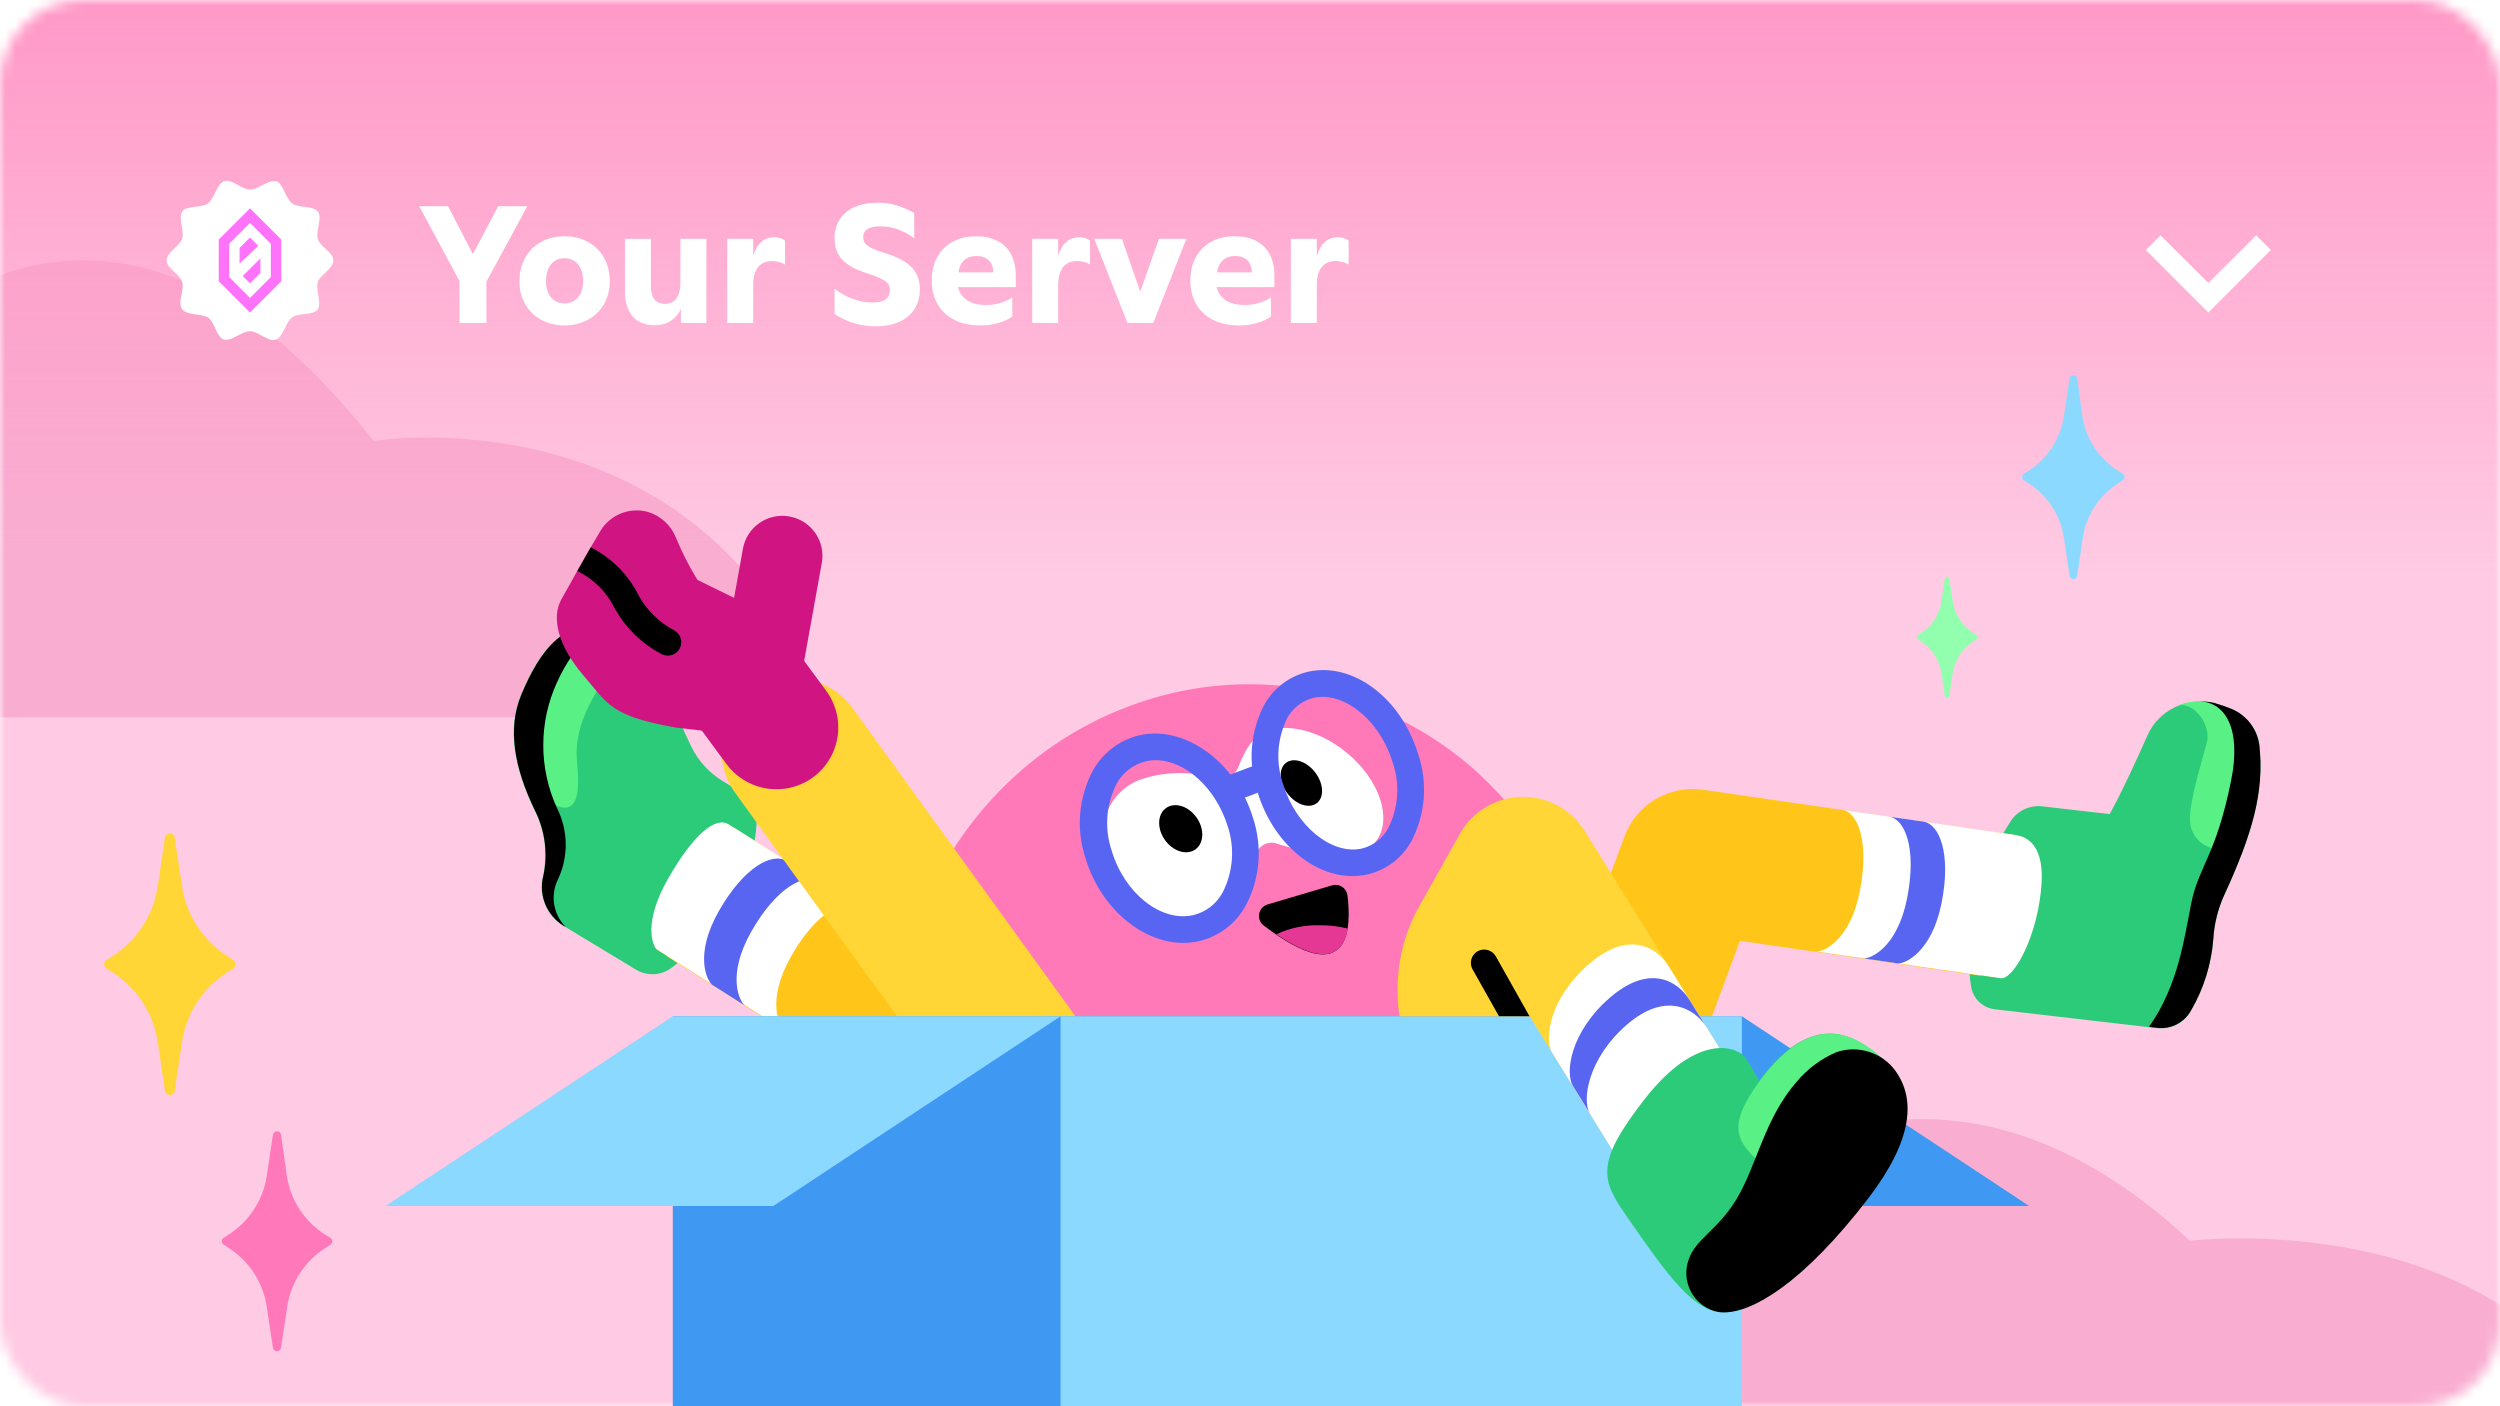 <svg width="240" height="135" viewBox="0 0 240 135" fill="none" xmlns="http://www.w3.org/2000/svg">
<mask id="mask0_142_4964" style="mask-type:alpha" maskUnits="userSpaceOnUse" x="0" y="0" width="240" height="135">
<rect width="240" height="135" rx="8" fill="url(#paint0_linear_142_4964)"/>
</mask>
<g mask="url(#mask0_142_4964)">
<rect width="240" height="135" fill="#FFCAE3"/>
<path d="M-24.94 50.338C-24.94 50.338 1.94 -0.892 35.86 42.338C35.86 42.338 68.02 37.048 79.54 68.868H-61C-61 68.868 -39.55 35.478 -24.94 50.338Z" fill="#E3408A" fill-opacity="0.2"/>
<rect width="240" height="55" fill="url(#paint1_linear_142_4964)"/>
<path d="M154.06 124.48C154.06 124.48 178.9 90 210.23 119.11C210.23 119.11 239.94 115.54 250.58 136.98H120.75C120.75 136.98 140.58 114.43 154.06 124.48Z" fill="#E3408A" fill-opacity="0.2"/>
<path d="M31.17 118.5C30.198 117.874 29.371 117.048 28.744 116.077C28.116 115.106 27.702 114.013 27.53 112.87L26.98 108.94C26.968 108.845 26.921 108.759 26.849 108.696C26.778 108.633 26.685 108.599 26.59 108.6C26.496 108.603 26.406 108.639 26.335 108.701C26.264 108.763 26.216 108.847 26.2 108.94L25.61 112.87C25.44 114.012 25.028 115.105 24.402 116.076C23.776 117.047 22.95 117.873 21.98 118.5L21.47 118.83C21.415 118.865 21.369 118.914 21.338 118.972C21.306 119.029 21.29 119.094 21.29 119.16C21.29 119.226 21.306 119.29 21.338 119.348C21.369 119.406 21.415 119.454 21.47 119.49L21.98 119.82C22.95 120.447 23.776 121.273 24.402 122.244C25.028 123.214 25.44 124.307 25.61 125.45L26.2 129.38C26.216 129.473 26.264 129.557 26.335 129.619C26.406 129.681 26.496 129.717 26.59 129.72C26.685 129.721 26.778 129.686 26.849 129.624C26.921 129.561 26.968 129.474 26.98 129.38L27.57 125.45C27.742 124.307 28.156 123.213 28.784 122.243C29.411 121.272 30.238 120.446 31.21 119.82L31.72 119.49C31.775 119.454 31.821 119.406 31.852 119.348C31.884 119.29 31.9 119.226 31.9 119.16C31.9 119.094 31.884 119.029 31.852 118.972C31.821 118.914 31.775 118.865 31.72 118.83L31.17 118.5Z" fill="#FF78B9"/>
<path d="M21.8 91.78C20.645 91.034 19.662 90.05 18.915 88.895C18.169 87.74 17.676 86.44 17.47 85.08L16.77 80.4C16.755 80.289 16.701 80.187 16.616 80.113C16.531 80.039 16.422 79.999 16.31 80C16.197 80.001 16.088 80.041 16.002 80.115C15.916 80.188 15.859 80.289 15.84 80.4L15.14 85.08C14.938 86.44 14.448 87.741 13.703 88.896C12.958 90.052 11.975 91.035 10.82 91.78L10.21 92.17C10.145 92.212 10.092 92.27 10.055 92.338C10.018 92.406 9.999 92.483 10 92.56C10 92.639 10.02 92.716 10.056 92.786C10.093 92.855 10.146 92.915 10.21 92.96L10.82 93.35C11.976 94.092 12.96 95.073 13.705 96.227C14.45 97.381 14.939 98.681 15.14 100.04L15.84 104.72C15.859 104.831 15.916 104.932 16.002 105.006C16.088 105.079 16.197 105.119 16.31 105.12C16.422 105.121 16.531 105.081 16.616 105.007C16.701 104.933 16.755 104.831 16.77 104.72L17.47 100.04C17.675 98.681 18.167 97.382 18.914 96.228C19.66 95.075 20.644 94.094 21.8 93.35L22.4 92.96C22.468 92.918 22.523 92.859 22.562 92.788C22.6 92.719 22.62 92.64 22.62 92.56C22.622 92.481 22.602 92.403 22.563 92.335C22.525 92.266 22.468 92.209 22.4 92.17L21.8 91.78Z" fill="#FFD635"/>
<g filter="url(#filter0_d_142_4964)">
<g filter="url(#filter1_d_142_4964)">
<path d="M50.625 17.797L46.695 25.039V29H44.117V24.984L40.242 17.797H43.016L45.398 22.398L47.828 17.797H50.625ZM54.188 29.242C53.37 29.242 52.633 29.065 51.977 28.711C51.32 28.357 50.805 27.859 50.43 27.219C50.055 26.573 49.867 25.831 49.867 24.992C49.867 24.138 50.052 23.385 50.422 22.734C50.792 22.078 51.305 21.573 51.961 21.219C52.617 20.859 53.359 20.68 54.188 20.68C55.021 20.68 55.768 20.859 56.43 21.219C57.091 21.573 57.607 22.078 57.977 22.734C58.352 23.385 58.539 24.138 58.539 24.992C58.539 25.831 58.349 26.573 57.969 27.219C57.594 27.859 57.075 28.357 56.414 28.711C55.753 29.065 55.01 29.242 54.188 29.242ZM54.188 27.125C54.557 27.125 54.875 27.037 55.141 26.859C55.411 26.682 55.62 26.432 55.766 26.109C55.911 25.781 55.984 25.404 55.984 24.977C55.984 24.544 55.911 24.164 55.766 23.836C55.625 23.503 55.419 23.245 55.148 23.062C54.878 22.88 54.557 22.789 54.188 22.789C53.823 22.789 53.505 22.88 53.234 23.062C52.969 23.245 52.766 23.5 52.625 23.828C52.484 24.156 52.414 24.539 52.414 24.977C52.414 25.404 52.484 25.781 52.625 26.109C52.771 26.432 52.977 26.682 53.242 26.859C53.508 27.037 53.823 27.125 54.188 27.125ZM67.812 20.922V29H65.367V27.664C65.148 28.143 64.823 28.523 64.391 28.805C63.958 29.086 63.456 29.227 62.883 29.227C61.945 29.227 61.229 28.94 60.734 28.367C60.24 27.789 59.992 26.99 59.992 25.969V20.922H62.484V25.422C62.484 26 62.594 26.438 62.812 26.734C63.036 27.026 63.38 27.172 63.844 27.172C64.328 27.172 64.695 26.995 64.945 26.641C65.195 26.287 65.32 25.789 65.32 25.148V20.922H67.812ZM74.32 20.773C74.711 20.773 75.057 20.88 75.359 21.094V23.398C75.016 23.174 74.586 23.062 74.07 23.062C73.523 23.062 73.094 23.255 72.781 23.641C72.469 24.026 72.31 24.576 72.305 25.289V29H69.812V20.922H72.305V22.586C72.482 21.971 72.742 21.516 73.086 21.219C73.435 20.922 73.846 20.773 74.32 20.773ZM84.062 29.328C83.37 29.328 82.688 29.229 82.016 29.031C81.349 28.838 80.716 28.542 80.117 28.141V25.719C80.628 26.12 81.203 26.443 81.844 26.688C82.49 26.927 83.133 27.047 83.773 27.047C84.878 27.047 85.43 26.648 85.43 25.852C85.43 25.654 85.391 25.484 85.312 25.344C85.234 25.198 85.102 25.062 84.914 24.938C84.732 24.812 84.471 24.682 84.133 24.547L82.859 24.102C81.912 23.773 81.216 23.352 80.773 22.836C80.336 22.315 80.117 21.664 80.117 20.883C80.117 20.185 80.281 19.581 80.609 19.07C80.938 18.555 81.409 18.159 82.023 17.883C82.643 17.602 83.38 17.461 84.234 17.461C84.906 17.461 85.539 17.552 86.133 17.734C86.727 17.917 87.271 18.159 87.766 18.461V20.867C86.734 20.107 85.648 19.727 84.508 19.727C83.414 19.727 82.867 20.078 82.867 20.781C82.867 21.068 82.969 21.305 83.172 21.492C83.375 21.674 83.698 21.852 84.141 22.023L85.305 22.414C86.352 22.763 87.112 23.203 87.586 23.734C88.065 24.266 88.305 24.94 88.305 25.758C88.305 26.482 88.135 27.115 87.797 27.656C87.458 28.193 86.969 28.607 86.328 28.898C85.693 29.185 84.938 29.328 84.062 29.328ZM97.516 25.562H91.969C92.099 26.109 92.393 26.534 92.852 26.836C93.31 27.133 93.927 27.281 94.703 27.281C95.156 27.281 95.599 27.216 96.031 27.086C96.463 26.956 96.846 26.779 97.18 26.555V28.383C96.846 28.633 96.414 28.838 95.883 29C95.352 29.162 94.763 29.242 94.117 29.242C93.169 29.242 92.344 29.068 91.641 28.719C90.938 28.365 90.396 27.862 90.016 27.211C89.635 26.56 89.445 25.794 89.445 24.914C89.445 24.086 89.617 23.352 89.961 22.711C90.305 22.07 90.797 21.573 91.438 21.219C92.083 20.859 92.838 20.68 93.703 20.68C94.505 20.68 95.19 20.828 95.758 21.125C96.331 21.417 96.766 21.849 97.062 22.422C97.365 22.995 97.516 23.693 97.516 24.516V25.562ZM93.758 22.578C93.253 22.578 92.852 22.716 92.555 22.992C92.258 23.268 92.076 23.654 92.008 24.148H95.359C95.344 23.638 95.195 23.25 94.914 22.984C94.633 22.713 94.247 22.578 93.758 22.578ZM103.602 20.773C103.992 20.773 104.339 20.88 104.641 21.094V23.398C104.297 23.174 103.867 23.062 103.352 23.062C102.805 23.062 102.375 23.255 102.062 23.641C101.75 24.026 101.591 24.576 101.586 25.289V29H99.094V20.922H101.586V22.586C101.763 21.971 102.023 21.516 102.367 21.219C102.716 20.922 103.128 20.773 103.602 20.773ZM113.898 20.922L110.711 29H108.234L105.047 20.922H107.703L109.461 26.008L111.258 20.922H113.898ZM122.344 25.562H116.797C116.927 26.109 117.221 26.534 117.68 26.836C118.138 27.133 118.755 27.281 119.531 27.281C119.984 27.281 120.427 27.216 120.859 27.086C121.292 26.956 121.674 26.779 122.008 26.555V28.383C121.674 28.633 121.242 28.838 120.711 29C120.18 29.162 119.591 29.242 118.945 29.242C117.997 29.242 117.172 29.068 116.469 28.719C115.766 28.365 115.224 27.862 114.844 27.211C114.464 26.56 114.273 25.794 114.273 24.914C114.273 24.086 114.445 23.352 114.789 22.711C115.133 22.07 115.625 21.573 116.266 21.219C116.911 20.859 117.667 20.68 118.531 20.68C119.333 20.68 120.018 20.828 120.586 21.125C121.159 21.417 121.594 21.849 121.891 22.422C122.193 22.995 122.344 23.693 122.344 24.516V25.562ZM118.586 22.578C118.081 22.578 117.68 22.716 117.383 22.992C117.086 23.268 116.904 23.654 116.836 24.148H120.188C120.172 23.638 120.023 23.25 119.742 22.984C119.461 22.713 119.076 22.578 118.586 22.578ZM128.43 20.773C128.82 20.773 129.167 20.88 129.469 21.094V23.398C129.125 23.174 128.695 23.062 128.18 23.062C127.633 23.062 127.203 23.255 126.891 23.641C126.578 24.026 126.419 24.576 126.414 25.289V29H123.922V20.922H126.414V22.586C126.591 21.971 126.852 21.516 127.195 21.219C127.544 20.922 127.956 20.773 128.43 20.773Z" fill="white"/>
</g>
<path d="M32 24C32 24.8 30.7 25.4 30.5 26.1C30.3 26.8 30.9 28.1 30.5 28.7C30.1 29.3 28.6 29 28 29.5C27.4 30 27.2 31.3 26.5 31.6C25.8 31.9 24.8 30.8 24 30.8C23.2 30.8 22.2 31.8 21.5 31.6C20.8 31.4 20.6 29.9 20 29.5C19.4 29.1 18 29.3 17.5 28.7C17 28.1 17.7 26.9 17.5 26.1C17.3 25.3 16 24.8 16 24C16 23.2 17.3 22.6 17.5 21.9C17.7 21.2 17.1 19.9 17.5 19.3C17.9 18.7 19.4 19 20 18.5C20.6 18 20.8 16.7 21.5 16.4C22.2 16.1 23.2 17.2 24 17.2C24.8 17.2 25.8 16.2 26.5 16.4C27.2 16.6 27.4 18 28 18.5C28.6 19 30 18.7 30.5 19.3C31 19.9 30.3 21.1 30.5 21.9C30.7 22.7 32 23.2 32 24Z" fill="white"/>
<path d="M24 19L21 22V26L24 29L27 26V22L24 19ZM26 25.6L24 27.6L22 25.6V22.4L24 20.4L26 22.4V25.6Z" fill="#FF73FA"/>
<path d="M23 22.8V24.3L24.8 22.6L24 21.8L23 22.8Z" fill="#FF73FA"/>
<path d="M24 26.2L25 25.2V23.8L23.3 25.5L24 26.2Z" fill="#FF73FA"/>
<g filter="url(#filter2_d_142_4964)">
<path fill-rule="evenodd" clip-rule="evenodd" d="M216.59 20.59L212 25.17L207.41 20.59L206 22L212 28L218 22L216.59 20.59Z" fill="white"/>
</g>
</g>
<path d="M203.32 45.19C202.413 44.612 201.64 43.848 201.052 42.948C200.464 42.048 200.075 41.032 199.91 39.97L199.41 36.31C199.394 36.224 199.348 36.145 199.281 36.089C199.213 36.032 199.128 36.001 199.04 36C198.953 36.001 198.87 36.033 198.804 36.09C198.738 36.146 198.694 36.224 198.68 36.31L198.13 39.96C197.97 41.019 197.587 42.032 197.006 42.932C196.425 43.832 195.66 44.598 194.76 45.18L194.29 45.48C194.238 45.513 194.195 45.559 194.166 45.613C194.136 45.667 194.12 45.728 194.12 45.79C194.119 45.852 194.135 45.913 194.164 45.967C194.194 46.022 194.238 46.067 194.29 46.1L194.76 46.41C195.661 46.99 196.428 47.755 197.009 48.656C197.591 49.556 197.973 50.57 198.13 51.63L198.68 55.27C198.692 55.358 198.735 55.438 198.801 55.497C198.867 55.555 198.952 55.588 199.04 55.59C199.13 55.589 199.216 55.556 199.283 55.498C199.351 55.439 199.396 55.358 199.41 55.27L199.95 51.63C200.108 50.57 200.49 49.556 201.071 48.656C201.652 47.755 202.419 46.99 203.32 46.41L203.8 46.1C203.85 46.066 203.891 46.019 203.919 45.965C203.947 45.911 203.961 45.851 203.96 45.79C203.96 45.729 203.946 45.669 203.918 45.616C203.89 45.562 203.85 45.515 203.8 45.48L203.32 45.19Z" fill="#8CD9FF"/>
<path d="M189.46 60.81C188.927 60.466 188.474 60.012 188.129 59.48C187.784 58.947 187.556 58.347 187.46 57.72L187.13 55.56C187.125 55.508 187.101 55.46 187.062 55.424C187.023 55.389 186.972 55.37 186.92 55.37C186.866 55.37 186.815 55.389 186.774 55.424C186.734 55.459 186.707 55.507 186.7 55.56L186.38 57.72C186.285 58.348 186.058 58.948 185.713 59.48C185.368 60.013 184.914 60.467 184.38 60.81L184.1 60.99C184.07 61.01 184.045 61.036 184.028 61.068C184.01 61.099 184.001 61.134 184 61.17C184 61.208 184.009 61.244 184.026 61.278C184.044 61.311 184.069 61.339 184.1 61.36L184.38 61.54C184.914 61.883 185.37 62.336 185.714 62.869C186.059 63.402 186.286 64.002 186.38 64.63L186.7 66.79C186.707 66.843 186.734 66.892 186.774 66.927C186.815 66.962 186.866 66.981 186.92 66.98C186.972 66.98 187.023 66.961 187.062 66.926C187.101 66.891 187.125 66.842 187.13 66.79L187.46 64.63C187.555 64.003 187.782 63.403 188.127 62.87C188.472 62.337 188.926 61.884 189.46 61.54L189.75 61.36C189.78 61.339 189.803 61.31 189.819 61.277C189.835 61.243 189.842 61.207 189.84 61.17C189.841 61.135 189.834 61.1 189.818 61.069C189.802 61.037 189.779 61.01 189.75 60.99L189.46 60.81Z" fill="#91FFAD"/>
</g>
<g clip-path="url(#clip0_142_4964)">
<path d="M216.895 71.593C216.796 70.826 216.493 70.1 216.018 69.489C215.544 68.878 214.914 68.404 214.194 68.117C213.651 67.896 213.095 67.707 212.53 67.552C211.276 67.217 209.942 67.341 208.772 67.902C207.602 68.464 206.672 69.424 206.151 70.611C205.088 73.009 203.607 76.233 202.526 78.153L196.035 77.406C195.458 77.343 194.875 77.439 194.349 77.684C193.823 77.93 193.376 78.314 193.055 78.796C189.395 84.314 188.619 91.135 189.229 94.742C189.325 95.302 189.601 95.815 190.017 96.204C190.432 96.593 190.963 96.836 191.53 96.897L207.092 98.704C207.738 98.777 208.39 98.657 208.966 98.358C209.542 98.059 210.015 97.596 210.325 97.027C211.555 94.921 212.291 92.566 212.478 90.136C212.564 88.695 212.912 87.282 213.506 85.965C216.224 80.048 217.375 75.998 216.895 71.593Z" fill="#2CCB7A"/>
<path d="M214.194 68.082C213.651 67.861 213.095 67.673 212.53 67.517C211.303 67.173 209.992 67.287 208.844 67.839C210.325 67.074 212.329 69.42 211.859 71.263C211.388 73.105 210.116 77.067 210.247 78.901C210.3 79.617 210.625 80.285 211.157 80.77C211.688 81.254 212.385 81.518 213.105 81.507C213.889 81.507 215.719 75.903 216.93 71.949C216.93 71.827 216.93 71.697 216.93 71.575C216.83 70.802 216.524 70.069 216.042 69.455C215.561 68.84 214.922 68.366 214.194 68.082V68.082Z" fill="#59F186"/>
<path d="M207.092 98.669C207.734 98.746 208.383 98.63 208.959 98.338C209.535 98.046 210.01 97.589 210.325 97.027C211.555 94.921 212.291 92.566 212.477 90.136C212.564 88.695 212.912 87.282 213.506 85.965C216.233 80.056 217.383 76.007 216.904 71.601C216.814 70.825 216.518 70.086 216.046 69.461C215.574 68.836 214.944 68.348 214.22 68.047C213.676 67.828 213.12 67.636 212.556 67.474C212.126 67.381 211.688 67.334 211.249 67.335C213.619 67.465 215.196 69.942 214.185 74.947C212.73 82.142 211.092 83.141 210.369 86.66C209.733 89.788 209.157 94.585 206.299 98.582L207.092 98.669Z" fill="black"/>
<path d="M204.879 90.258C205.048 89.802 205.171 89.33 205.245 88.85C205.495 87.04 205.02 85.204 203.922 83.74C202.824 82.276 201.193 81.303 199.381 81.029L163.48 75.816C161.908 75.592 160.307 75.91 158.941 76.718C157.575 77.525 156.527 78.774 155.969 80.256L151.272 92.943C150.643 94.664 150.72 96.563 151.487 98.228C152.254 99.892 153.648 101.187 155.368 101.832C157.095 102.46 159 102.381 160.669 101.615C162.339 100.849 163.637 99.456 164.282 97.739L167.035 90.319L197.368 94.733C198.944 94.954 200.549 94.631 201.915 93.817C203.282 93.003 204.328 91.747 204.879 90.258Z" fill="#FFC619"/>
<path d="M178.546 85.557C179.496 80.734 178.311 77.884 176.803 77.736L199.389 81.021C201.202 81.294 202.833 82.268 203.93 83.731C205.028 85.195 205.503 87.031 205.254 88.841C205.179 89.322 205.057 89.793 204.888 90.249C204.33 91.732 203.282 92.98 201.916 93.787C200.55 94.595 198.948 94.913 197.377 94.689L174.337 91.335C174.947 91.431 177.596 90.388 178.546 85.557Z" fill="white"/>
<path d="M183.086 86.217C184.036 81.394 182.851 78.605 181.343 78.397L184.646 78.874C186.162 79.109 187.347 81.89 186.389 86.695C185.43 91.5 182.79 92.569 182.171 92.482L178.869 91.996C179.487 92.1 182.136 91.049 183.086 86.217Z" fill="#5765F1"/>
<path d="M193.386 80.135C194.257 80.256 196.183 80.76 196 84.662C195.712 89.719 193.334 94.107 192.027 93.916L190.197 93.647L189.953 94.594L200.932 96.184L207.032 90.97L205.969 82.863L201.951 79.387L194.824 78.84L193.386 80.135Z" fill="#2CCB7A"/>
<path d="M64.518 92.873C64.028 93.258 63.43 93.484 62.807 93.52C62.184 93.555 61.564 93.4 61.033 93.073L54.288 88.998C53.498 88.566 52.859 87.903 52.458 87.099C52.058 86.293 51.915 85.385 52.049 84.497L52.101 84.253C52.608 82.081 52.336 79.8 51.334 77.806C49.347 73.696 48.659 69.933 50.045 66.648C51.883 62.304 54.314 59.036 58.993 60.27C63.037 61.348 62.81 64.285 66.348 71.645C67.02 73.035 68.082 74.2 69.406 74.999L71.149 76.068C71.627 76.358 72.017 76.77 72.279 77.263C72.542 77.755 72.666 78.309 72.639 78.866C72.448 83.775 69.485 89.119 64.518 92.873Z" fill="#2CCB7A"/>
<path d="M62.74 63.285C62.398 62.532 61.885 61.869 61.243 61.346C60.6 60.823 59.845 60.455 59.037 60.27C54.497 59.071 52.066 62.069 50.262 66.249C50.262 70.524 50.733 75.729 52.606 76.919C55.909 79.013 55.578 75.251 55.386 73.035C55.124 70.115 56.458 67.691 57.843 65.432C59.229 63.173 61.677 61.296 62.74 63.285Z" fill="#59F186"/>
<path d="M53.591 84.366C54.083 83.3 54.328 82.138 54.309 80.965C54.289 79.791 54.005 78.637 53.478 77.588C52.606 75.691 52.155 73.628 52.155 71.541C52.155 69.453 52.606 67.391 53.478 65.493C55.22 61.635 57.599 59.888 59.412 60.392C54.288 58.654 51.726 62.695 50.071 66.648C48.685 69.933 49.373 73.696 51.36 77.806C52.362 79.8 52.633 82.081 52.127 84.253L52.075 84.497C51.941 85.385 52.084 86.293 52.484 87.099C52.885 87.903 53.523 88.566 54.314 88.998C53.719 88.401 53.328 87.631 53.198 86.799C53.068 85.967 53.206 85.116 53.591 84.366V84.366Z" fill="black"/>
<path d="M60.745 78.857C61.873 77.955 63.256 77.427 64.701 77.349C66.145 77.271 67.577 77.647 68.796 78.423L89.282 91.387C90.218 91.975 90.998 92.779 91.557 93.73C92.117 94.681 92.439 95.752 92.498 96.853C92.553 97.954 92.344 99.052 91.89 100.057C91.435 101.062 90.748 101.944 89.884 102.632L83.784 107.472C82.344 108.61 80.512 109.135 78.686 108.933C76.86 108.731 75.188 107.819 74.033 106.394C72.046 103.909 72.9 102.136 74.033 98.13L61.346 90.101C59.796 89.113 58.701 87.553 58.299 85.763C57.898 83.972 58.222 82.096 59.202 80.543C59.617 79.898 60.139 79.328 60.745 78.857V78.857Z" fill="#FFC619"/>
<path d="M60.745 78.857C61.873 77.955 63.256 77.427 64.701 77.349C66.145 77.271 67.577 77.647 68.796 78.423L89.282 91.387C90.218 91.975 90.998 92.779 91.557 93.73C92.117 94.681 92.439 95.752 92.498 96.853C92.553 97.954 92.344 99.052 91.89 100.057C91.435 101.062 90.748 101.944 89.884 102.632L83.784 107.472C82.344 108.61 80.512 109.135 78.686 108.933C76.86 108.731 75.188 107.819 74.033 106.394C72.046 103.909 72.9 102.136 74.033 98.13L61.346 90.101C59.796 89.113 58.701 87.553 58.299 85.763C57.898 83.972 58.222 82.096 59.202 80.543C59.617 79.898 60.139 79.328 60.745 78.857V78.857Z" fill="#FFC619"/>
<path d="M73.519 99.851L78.295 102.875C78.488 102.99 78.718 103.026 78.937 102.976C79.156 102.926 79.348 102.793 79.471 102.606C79.587 102.414 79.625 102.185 79.576 101.967C79.528 101.748 79.396 101.557 79.21 101.432L73.981 98.139C73.877 98.765 73.711 99.33 73.519 99.851Z" fill="black"/>
<path d="M61.364 90.075L75.358 98.939C74.826 98.608 73.51 96.097 75.942 91.813C78.373 87.529 81.109 86.191 82.407 87.008L68.796 78.397C67.577 77.621 66.145 77.245 64.701 77.323C63.256 77.401 61.873 77.928 60.745 78.831C60.145 79.306 59.629 79.879 59.22 80.525C58.243 82.078 57.92 83.952 58.321 85.74C58.723 87.529 59.816 89.087 61.364 90.075V90.075Z" fill="white"/>
<path d="M68.422 94.576L71.542 96.549C71.019 96.219 69.694 93.699 72.134 89.415C74.574 85.131 77.301 83.802 78.591 84.618L75.48 82.646C74.182 81.829 71.454 83.167 69.015 87.451C66.575 91.735 67.899 94.246 68.422 94.576Z" fill="#5765F1"/>
<path d="M63.158 91.24C62.627 90.909 61.695 88.633 64.134 84.358C66.574 80.082 68.683 78.344 69.981 79.144L70.583 79.526L71.132 78.562L64.736 74.956L57.163 78.431L55.848 86.504L57.529 89.58L62.496 92.63L63.995 91.761L63.158 91.24Z" fill="#2CCB7A"/>
<path d="M149.66 85.018C151.485 89.253 152.428 93.813 152.434 98.422C152.439 103.031 151.506 107.593 149.69 111.832C147.875 116.07 145.216 119.897 141.873 123.081C138.531 126.264 134.575 128.738 130.246 130.351C126.002 132.015 121.452 132.763 116.897 132.545C112.342 132.326 107.885 131.146 103.821 129.083C99.757 127.02 96.177 124.121 93.32 120.577C90.462 117.033 88.391 112.924 87.243 108.523C82.686 91.57 92.245 73.878 108.287 67.839C116.076 64.86 124.716 64.983 132.417 68.181C140.119 71.378 146.292 77.407 149.66 85.018V85.018Z" fill="#FF78B8"/>
<path d="M131.3 74.434C129.009 71.184 124.826 69.221 121.959 70.089C121.84 70.124 121.723 70.167 121.611 70.22V70.22C120.312 70.706 119.65 71.732 118.892 73.6C118.74 74.02 118.438 74.37 118.045 74.585C117.652 74.799 117.194 74.863 116.757 74.764C114.371 74.01 111.805 74.041 109.438 74.851C106.231 76.059 104.837 79.978 106.318 83.61C107.799 87.243 111.599 89.215 114.796 88.007C114.977 87.938 115.155 87.86 115.328 87.773L115.441 87.712C117.332 86.721 119.11 84.575 120.67 81.751C120.83 81.443 121.087 81.196 121.402 81.048C121.717 80.901 122.072 80.861 122.412 80.934C126.386 82.229 129.104 82.307 130.255 81.864C133.13 81.064 133.592 77.728 131.3 74.434Z" fill="white"/>
<path d="M115.317 87.862C118.373 86.336 119.42 82.254 117.658 78.744C115.895 75.234 111.989 73.625 108.934 75.151C105.879 76.676 104.831 80.759 106.594 84.269C108.357 87.779 112.262 89.388 115.317 87.862Z" fill="white"/>
<path d="M132.036 80.826C133.743 78.728 132.491 74.895 129.24 72.264C125.988 69.634 121.969 69.203 120.262 71.301C118.555 73.399 119.807 77.233 123.058 79.863C126.31 82.493 130.329 82.925 132.036 80.826Z" fill="white"/>
<path d="M114.744 81.554C115.589 80.967 115.65 79.597 114.88 78.494C114.11 77.392 112.801 76.973 111.956 77.56C111.11 78.147 111.05 79.517 111.819 80.62C112.589 81.722 113.899 82.141 114.744 81.554Z" fill="black"/>
<path d="M126.406 77.108C127.142 76.552 127.079 75.233 126.265 74.162C125.451 73.091 124.195 72.674 123.458 73.23C122.722 73.787 122.785 75.106 123.599 76.177C124.413 77.248 125.669 77.665 126.406 77.108Z" fill="black"/>
<path d="M129.836 84.106C125.993 84.106 122.168 80.821 120.721 76.024C120.253 74.654 120.07 73.203 120.184 71.759C120.298 70.316 120.706 68.911 121.384 67.63C121.826 66.844 122.428 66.158 123.151 65.616C123.875 65.075 124.703 64.689 125.584 64.485C129.88 63.529 134.515 67.013 136.145 72.401C136.61 73.772 136.79 75.224 136.675 76.667C136.559 78.11 136.151 79.514 135.474 80.795C135.032 81.583 134.43 82.27 133.707 82.813C132.984 83.356 132.155 83.743 131.274 83.949C130.802 84.053 130.32 84.105 129.836 84.106V84.106ZM126.987 66.9C126.694 66.897 126.402 66.926 126.115 66.987C125.581 67.118 125.08 67.357 124.644 67.691C124.207 68.024 123.845 68.445 123.58 68.925C123.09 69.908 122.803 70.979 122.736 72.075C122.669 73.17 122.822 74.268 123.188 75.303C124.39 79.283 127.841 82.098 130.725 81.464C131.261 81.335 131.764 81.095 132.2 80.76C132.637 80.424 132.998 80.001 133.261 79.517C133.756 78.541 134.048 77.476 134.122 76.385C134.195 75.293 134.047 74.199 133.688 73.165C132.59 69.551 129.662 66.9 126.987 66.9V66.9Z" fill="#5865F2"/>
<path d="M113.603 90.518C109.647 90.518 105.638 87.164 104.209 82.385C103.749 81.002 103.576 79.54 103.701 78.088C103.825 76.636 104.244 75.224 104.933 73.939C105.403 73.104 106.041 72.375 106.808 71.798C107.574 71.221 108.451 70.808 109.385 70.585C113.786 69.585 118.683 73.192 120.295 78.544C120.753 79.928 120.925 81.39 120.799 82.842C120.673 84.294 120.253 85.706 119.563 86.99C119.097 87.827 118.461 88.558 117.696 89.135C116.931 89.713 116.053 90.125 115.119 90.345C114.621 90.458 114.113 90.516 113.603 90.518V90.518ZM110.989 72.974C110.657 72.973 110.326 73.011 110.004 73.087C109.412 73.23 108.856 73.494 108.373 73.864C107.89 74.234 107.489 74.7 107.198 75.234C106.694 76.218 106.391 77.293 106.309 78.396C106.227 79.499 106.366 80.607 106.719 81.655C107.947 85.774 111.477 88.555 114.561 87.851C115.152 87.707 115.706 87.442 116.187 87.073C116.669 86.703 117.068 86.237 117.358 85.704C117.867 84.721 118.172 83.646 118.255 82.543C118.339 81.44 118.2 80.331 117.846 79.283C116.687 75.59 113.751 72.974 110.91 72.974H110.989Z" fill="#5865F2"/>
<path d="M121.238 73.177L117.455 74.601L118.363 76.999L122.145 75.575L121.238 73.177Z" fill="#5865F2"/>
<path d="M121.689 86.825L127.876 84.992C128.037 84.944 128.207 84.931 128.374 84.956C128.54 84.98 128.7 85.04 128.841 85.132C128.982 85.224 129.101 85.345 129.19 85.487C129.279 85.63 129.336 85.79 129.357 85.956C129.732 88.92 129.732 95.28 121.314 88.85C121.145 88.72 121.015 88.546 120.938 88.348C120.861 88.149 120.841 87.933 120.88 87.723C120.919 87.514 121.015 87.319 121.158 87.161C121.3 87.002 121.484 86.886 121.689 86.825V86.825Z" fill="black"/>
<path d="M126.673 88.824C125.241 88.786 123.821 89.084 122.525 89.693C127.431 93.047 129 91.431 129.392 89.145C128.503 88.921 127.59 88.813 126.673 88.824Z" fill="#E53794"/>
<path d="M92.149 105.716C90.241 103.318 77.048 85.088 70.565 76.094C69.577 74.72 69.124 73.034 69.293 71.351C69.461 69.668 70.239 68.105 71.48 66.953V66.953C72.201 66.289 73.054 65.785 73.983 65.473C74.913 65.161 75.898 65.048 76.874 65.142C77.85 65.235 78.796 65.533 79.649 66.016C80.501 66.499 81.243 67.155 81.824 67.943L105.525 100.72L92.149 105.716Z" fill="#FFD635"/>
<path d="M77.362 75.06C76.093 75.742 74.619 75.942 73.213 75.623C71.808 75.303 70.567 74.485 69.72 73.322L64.265 65.918L74.8 60.183L79.305 66.309C79.812 66.992 80.167 67.775 80.344 68.606C80.522 69.438 80.519 70.297 80.334 71.126C80.15 71.956 79.789 72.737 79.277 73.415C78.764 74.094 78.111 74.655 77.362 75.06V75.06Z" fill="#D01582"/>
<path d="M74.704 59.471L66.958 55.673C66.162 54.381 65.472 53.027 64.893 51.624C64.66 51.037 64.299 50.51 63.834 50.081C63.369 49.652 62.814 49.333 62.209 49.148C61.357 48.911 60.45 48.959 59.627 49.284C58.805 49.609 58.111 50.193 57.652 50.946C55.752 54.109 54.794 55.978 53.931 57.464C52.877 59.271 53.582 61.999 55.987 64.815C58.392 67.63 58.601 68.725 64.867 69.846L71.602 70.628C72.333 70.712 73.074 70.616 73.759 70.349C74.444 70.081 75.053 69.65 75.533 69.094C76.013 68.538 76.348 67.873 76.511 67.157C76.673 66.441 76.657 65.697 76.465 64.989C76.021 63.107 75.432 61.262 74.704 59.471V59.471Z" fill="#D01582"/>
<path d="M75.791 49.581C76.794 49.761 77.684 50.332 78.266 51.167C78.848 52.002 79.074 53.033 78.894 54.033L76.585 66.863C76.539 67.121 76.391 67.351 76.175 67.501C75.959 67.65 75.692 67.708 75.433 67.662L68.838 66.475L71.322 52.671C71.411 52.175 71.598 51.701 71.871 51.277C72.144 50.853 72.498 50.487 72.913 50.2C73.328 49.913 73.796 49.711 74.29 49.605C74.784 49.498 75.294 49.49 75.791 49.581V49.581Z" fill="#D01582"/>
<path d="M64.518 62.877C64.839 62.771 65.105 62.543 65.259 62.243C65.413 61.939 65.442 61.587 65.34 61.262C65.237 60.938 65.011 60.666 64.71 60.505C63.278 59.75 62.099 58.593 61.32 57.177C60.322 55.182 58.71 53.559 56.719 52.545C56.223 53.414 55.796 54.153 55.43 54.822C57.005 55.593 58.275 56.869 59.037 58.446C60.069 60.296 61.619 61.806 63.499 62.79C63.654 62.872 63.824 62.922 63.999 62.937C64.175 62.952 64.351 62.932 64.518 62.877Z" fill="black"/>
<path d="M194.806 115.779H169.928L142.34 97.566H167.227L194.806 115.779Z" fill="#3F99F2"/>
<path d="M162.121 97.566H64.588V135H162.121V97.566Z" fill="#3F99F2"/>
<path d="M167.218 97.566H101.813V135H167.218V97.566Z" fill="#8CD9FF"/>
<path d="M37 115.779H74.234L101.813 97.566H64.579L37 115.779Z" fill="#8CD9FF"/>
<path d="M167.262 104.152L163.175 97.566L152.126 79.769C151.488 78.748 150.596 77.91 149.536 77.335C148.476 76.761 147.285 76.471 146.079 76.494C144.872 76.521 143.693 76.861 142.657 77.479C141.622 78.098 140.765 78.974 140.171 80.022L136.049 87.356C134.407 90.492 133.815 94.07 134.359 97.566H146.845L155.463 111.469C156.438 113.032 157.994 114.145 159.791 114.566C161.588 114.986 163.479 114.678 165.048 113.711C166.046 113.099 166.871 112.243 167.445 111.226C168.052 110.138 168.355 108.908 168.323 107.664C168.291 106.42 167.924 105.207 167.262 104.152Z" fill="#FFD635"/>
<path d="M148.998 101.033C148.24 99.808 148.701 95.88 152.535 92.552C156.37 89.224 159.071 90.962 160.195 92.769L167.262 104.152C167.912 105.206 168.269 106.414 168.295 107.651C168.321 108.889 168.016 110.111 167.41 111.191C166.836 112.209 166.011 113.064 165.014 113.676C163.444 114.644 161.553 114.951 159.756 114.531C157.959 114.111 156.403 112.997 155.428 111.434L148.998 101.033Z" fill="white"/>
<path d="M151.002 104.257C150.244 103.04 150.706 99.104 154.54 95.784C158.374 92.465 161.084 94.194 162.199 96.001L163.82 98.608C162.696 96.81 159.89 95.133 156.152 98.391C152.414 101.65 151.865 105.647 152.623 106.872L151.002 104.257Z" fill="#5765F1"/>
<path d="M156.169 116.778C153.764 113.302 153.032 111.73 157.912 105.482C162.792 99.234 166.782 100.268 167.68 101.693C168.063 102.293 168.883 103.761 168.883 103.761C171.227 100.555 174.564 97.861 178.407 99.981C182.615 102.301 185.456 106.889 179.278 115.032C173.1 123.174 168.203 126.015 165.423 125.98C162.643 125.946 160.186 122.6 156.169 116.778Z" fill="#2CCB7A"/>
<path d="M168.499 111.191C166.591 109.314 165.972 107.811 168.935 103.77C171.279 100.564 174.616 97.87 178.459 99.99C181.648 101.728 184.044 104.813 182.328 109.731C177.535 110.93 169.972 112.668 168.499 111.191Z" fill="#59F186"/>
<path d="M165.45 125.989C165.154 125.986 164.861 125.943 164.578 125.859C164.082 125.705 163.623 125.453 163.228 125.117C162.833 124.781 162.511 124.368 162.281 123.904C162.051 123.44 161.918 122.934 161.891 122.417C161.863 121.9 161.941 121.383 162.121 120.897C162.809 118.916 164.822 118.151 166.635 115.231C168.63 112.016 169.353 107.411 172.482 103.848C173.514 102.608 174.829 101.631 176.316 100.998C177.329 100.66 178.425 100.653 179.442 100.98C180.46 101.307 181.346 101.949 181.971 102.814C183.87 105.473 183.714 109.331 179.357 115.04C173.1 123.191 168.229 126.024 165.45 125.989Z" fill="black"/>
<path d="M146.837 97.566L143.595 91.805C143.427 91.511 143.15 91.296 142.824 91.205C142.498 91.114 142.149 91.155 141.852 91.318C141.559 91.486 141.343 91.762 141.251 92.087C141.16 92.412 141.201 92.76 141.364 93.056L143.9 97.557H146.845L146.837 97.566Z" fill="black"/>
</g>
<defs>
<filter id="filter0_d_142_4964" x="-1" y="0" width="242" height="50" filterUnits="userSpaceOnUse" color-interpolation-filters="sRGB">
<feFlood flood-opacity="0" result="BackgroundImageFix"/>
<feColorMatrix in="SourceAlpha" type="matrix" values="0 0 0 0 0 0 0 0 0 0 0 0 0 0 0 0 0 0 127 0" result="hardAlpha"/>
<feOffset dy="1"/>
<feGaussianBlur stdDeviation="0.5"/>
<feColorMatrix type="matrix" values="0 0 0 0 0 0 0 0 0 0 0 0 0 0 0 0 0 0 0.1 0"/>
<feBlend mode="normal" in2="BackgroundImageFix" result="effect1_dropShadow_142_4964"/>
<feBlend mode="normal" in="SourceGraphic" in2="effect1_dropShadow_142_4964" result="shape"/>
</filter>
<filter id="filter1_d_142_4964" x="39.242" y="17.461" width="91.227" height="13.867" filterUnits="userSpaceOnUse" color-interpolation-filters="sRGB">
<feFlood flood-opacity="0" result="BackgroundImageFix"/>
<feColorMatrix in="SourceAlpha" type="matrix" values="0 0 0 0 0 0 0 0 0 0 0 0 0 0 0 0 0 0 127 0" result="hardAlpha"/>
<feOffset dy="1"/>
<feGaussianBlur stdDeviation="0.5"/>
<feColorMatrix type="matrix" values="0 0 0 0 0 0 0 0 0 0 0 0 0 0 0 0 0 0 0.6 0"/>
<feBlend mode="normal" in2="BackgroundImageFix" result="effect1_dropShadow_142_4964"/>
<feBlend mode="normal" in="SourceGraphic" in2="effect1_dropShadow_142_4964" result="shape"/>
</filter>
<filter id="filter2_d_142_4964" x="199" y="12" width="26" height="26" filterUnits="userSpaceOnUse" color-interpolation-filters="sRGB">
<feFlood flood-opacity="0" result="BackgroundImageFix"/>
<feColorMatrix in="SourceAlpha" type="matrix" values="0 0 0 0 0 0 0 0 0 0 0 0 0 0 0 0 0 0 127 0" result="hardAlpha"/>
<feOffset dy="1"/>
<feGaussianBlur stdDeviation="0.5"/>
<feColorMatrix type="matrix" values="0 0 0 0 0 0 0 0 0 0 0 0 0 0 0 0 0 0 0.6 0"/>
<feBlend mode="normal" in2="BackgroundImageFix" result="effect1_dropShadow_142_4964"/>
<feBlend mode="normal" in="SourceGraphic" in2="effect1_dropShadow_142_4964" result="shape"/>
</filter>
<linearGradient id="paint0_linear_142_4964" x1="1.60307e-05" y1="135" x2="120.842" y2="-75.947" gradientUnits="userSpaceOnUse">
<stop stop-color="#3E70DD"/>
<stop offset="1" stop-color="#B377F3"/>
</linearGradient>
<linearGradient id="paint1_linear_142_4964" x1="120" y1="0" x2="120" y2="55" gradientUnits="userSpaceOnUse">
<stop stop-color="#FF99C7"/>
<stop offset="1" stop-color="#FF99C7" stop-opacity="0"/>
</linearGradient>
<clipPath id="clip0_142_4964">
<rect width="180" height="86" fill="white" transform="translate(37 49)"/>
</clipPath>
</defs>
</svg>
